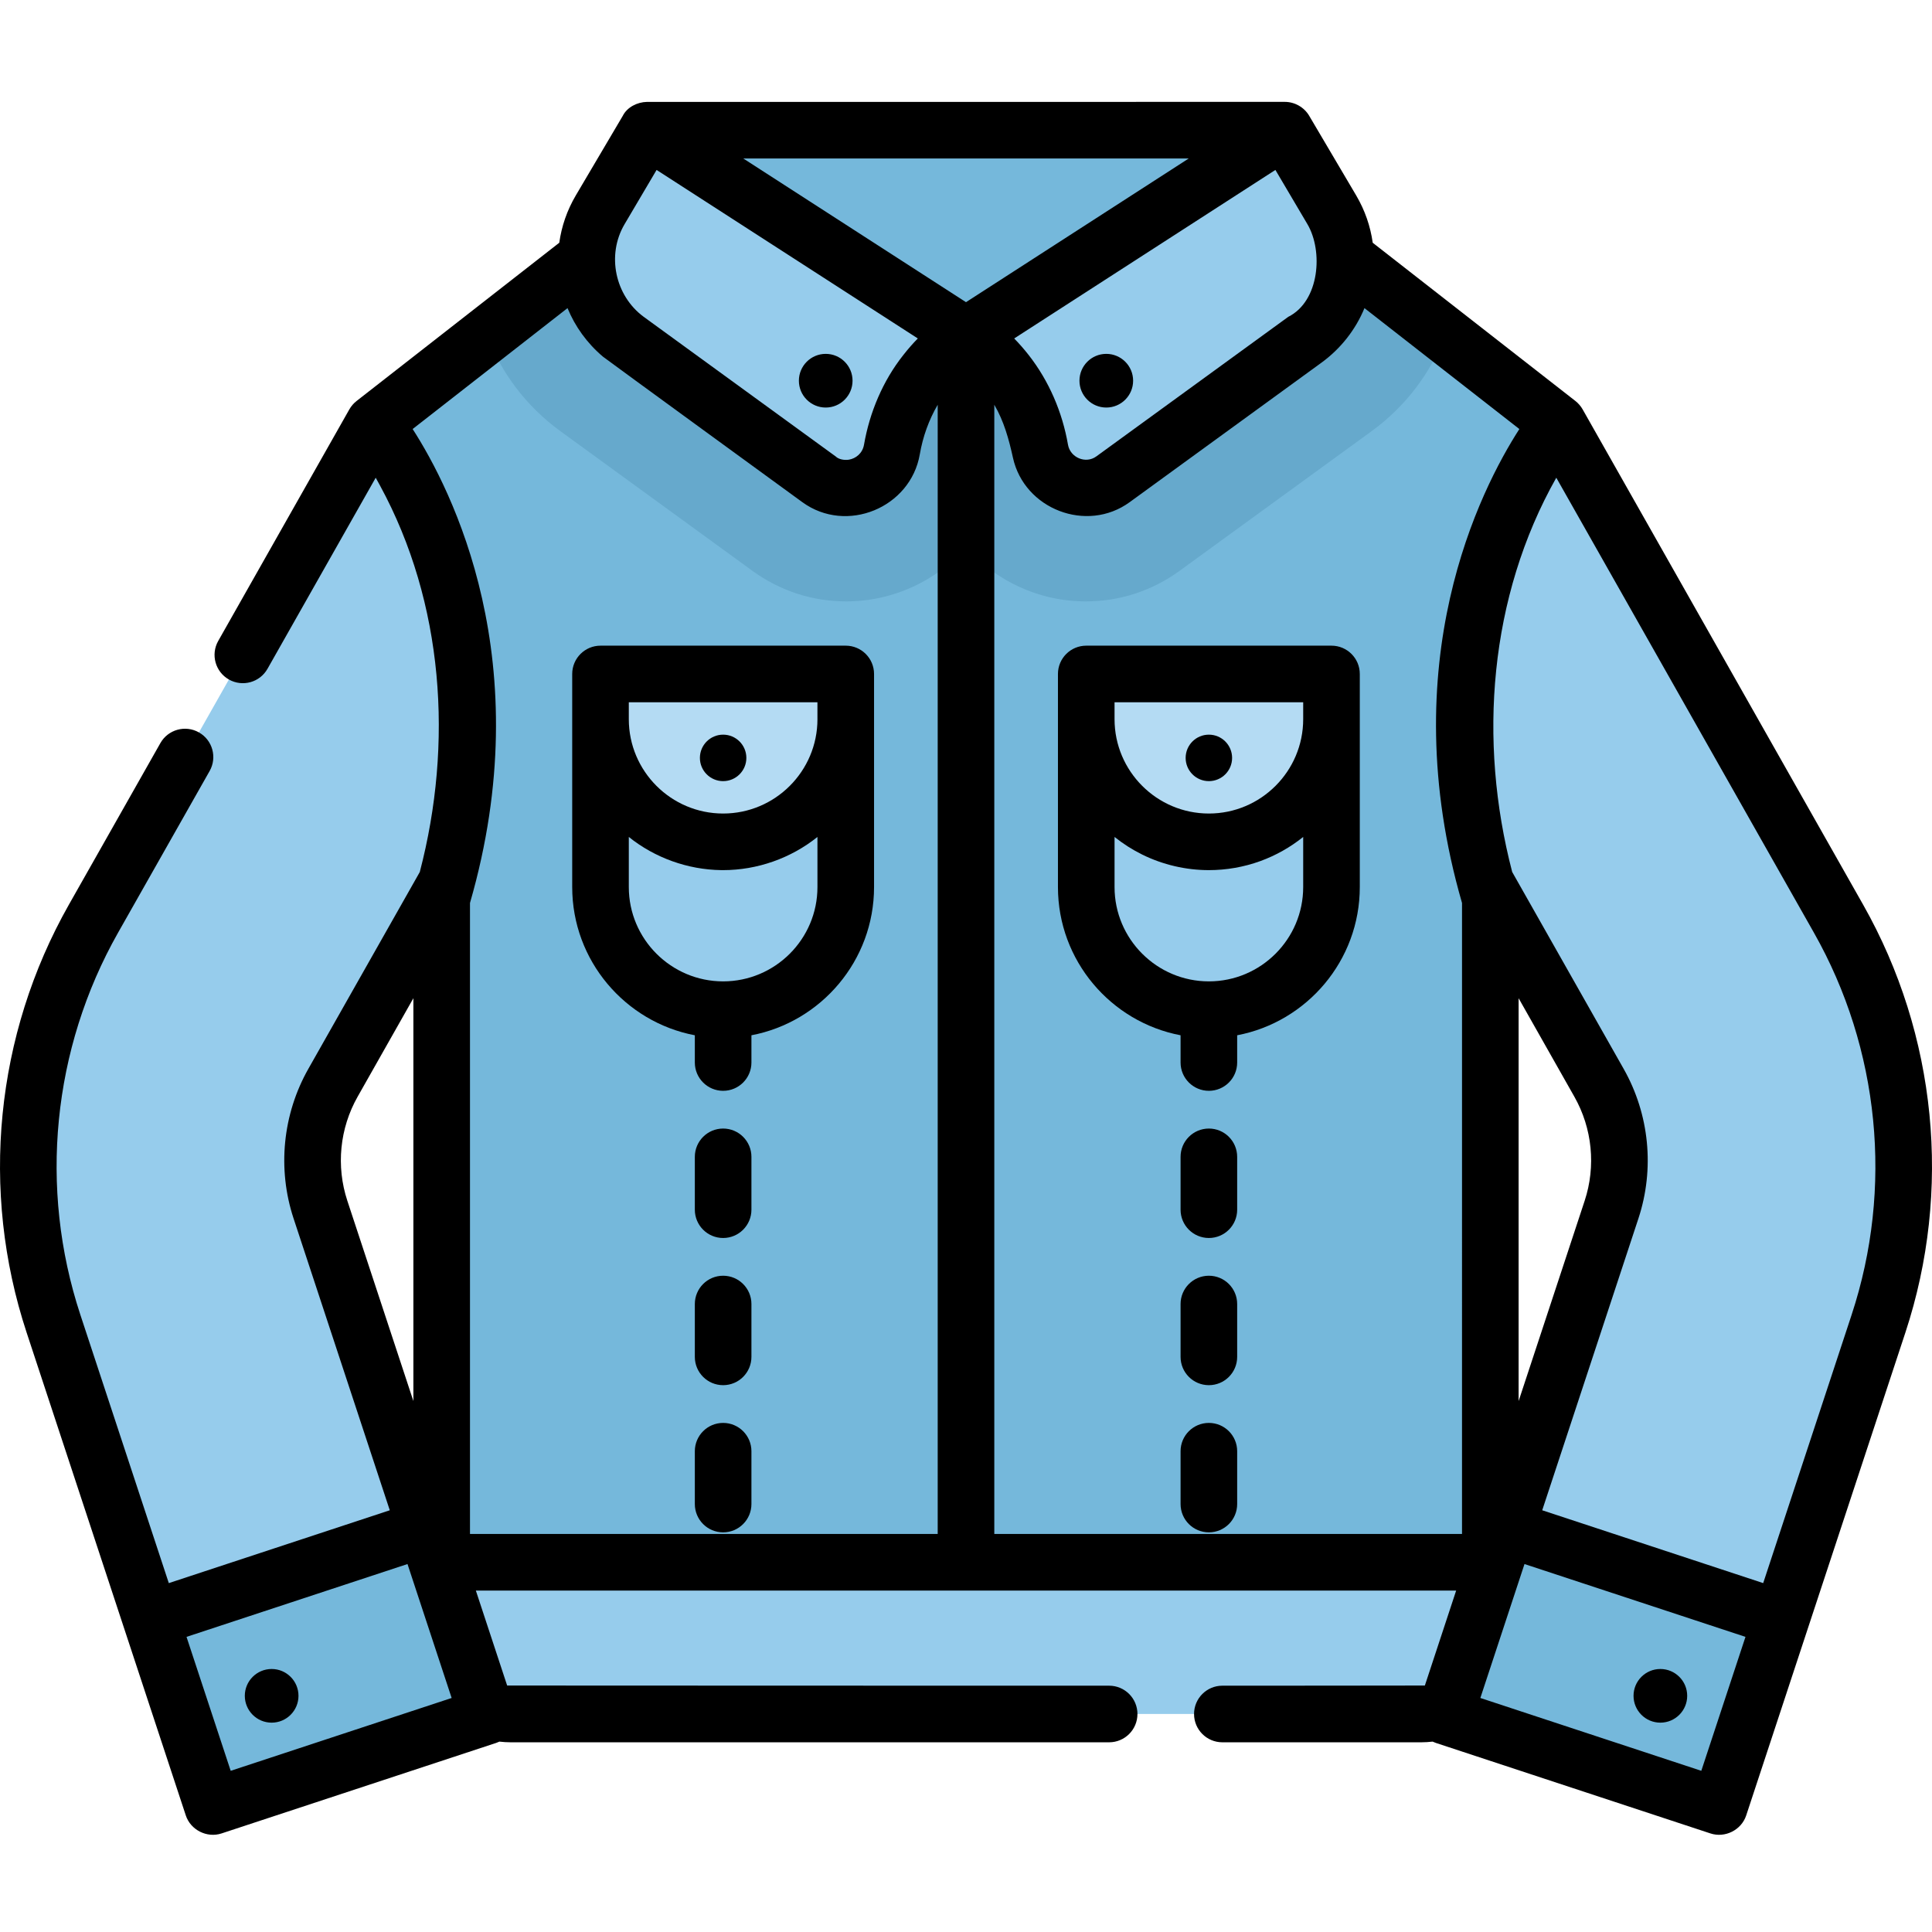 <svg height="512pt" viewBox="0 -27 512 512" width="512pt" xmlns="http://www.w3.org/2000/svg"><path d="m256 371.344-138.949 15.668v21.926c0 10.098 8.188 18.281 18.285 18.281h241.328c10.098 0 18.285-8.184 18.285-18.281v-21.926zm0 0" fill="#96ccec"/><path d="m440.012 365.895-40.781 12.113-16.395 49.742 72.801 24 16.406-49.742zm0 0" fill="#75b8db"/><path d="m71.988 365.895 40.781 12.113 16.395 49.742-72.801 24-16.406-49.742zm0 0" fill="#75b8db"/><path d="m497.828 323.77-25.785 78.238-72.812-24 27.84-84.441c3.688-11.18 2.484-23.395-3.32-33.637l-77.562-136.996 66.699-37.762 74.352 131.301c18.5 32.676 22.344 71.637 10.59 107.297zm0 0" fill="#96ccec"/><path d="m14.172 323.77 25.785 78.238 72.812-24-27.84-84.441c-3.691-11.18-2.484-23.395 3.32-33.637l77.562-136.996-66.699-37.762-74.352 131.301c-18.5 32.676-22.344 71.637-10.59 107.297zm0 0" fill="#96ccec"/><path d="m394.949 211.219v175.793h-277.898v-175.793c22.547-76.305-17.938-126.047-17.938-126.047l56.328-43.969h201.117l56.328 43.969c0-.004-40.484 49.742-17.938 126.047zm0 0" fill="#75b8db"/><path d="m199.406 124.281c7.281 5.297 15.859 8.094 24.809 8.094 12.566 0 23.98-5.48 31.785-14.359 7.805 8.875 19.215 14.359 31.781 14.359h.004c8.949 0 17.527-2.797 24.809-8.094l50.852-36.98c9.184-6.68 15.773-15.602 19.531-25.477l-26.418-20.625h-201.117l-26.418 20.625c3.758 9.875 10.348 18.797 19.531 25.477zm0 0" fill="#66a9cc"/><path d="m352.859 208.074c0 17.945-14.547 32.496-32.496 32.496-17.945 0-32.496-14.551-32.496-32.496v-44.484l32.496 10.254 32.496-10.254zm0 0" fill="#96ccec"/><path d="m287.867 151.605v11.984c0 17.949 14.551 32.496 32.496 32.496 17.945 0 32.496-14.547 32.496-32.496v-11.984zm0 0" fill="#b4dbf3"/><path d="m159.141 208.074c0 17.945 14.547 32.496 32.496 32.496 17.945 0 32.496-14.551 32.496-32.496v-44.484l-32.496 10.254-32.496-10.254zm0 0" fill="#96ccec"/><path d="m224.133 151.605v11.984c0 17.949-14.551 32.496-32.496 32.496-17.945 0-32.496-14.547-32.496-32.496v-11.984zm0 0" fill="#b4dbf3"/><path d="m171.512 7.492h168.977l-34.203 47.441-50.285 7.07-50.285-7.07zm0 0" fill="#75b8db"/><path d="m352.941 28.59-12.453-21.098-84.488 54.512s15.91 8.566 19.637 30.117c1.551 8.98 11.938 13.258 19.312 7.898l50.852-36.984c10.898-7.926 13.988-22.836 7.141-34.445zm0 0" fill="#96ccec"/><path d="m159.059 28.59 12.453-21.098 84.488 54.512s-15.91 8.566-19.637 30.117c-1.551 8.98-11.938 13.258-19.312 7.898l-50.852-36.984c-10.898-7.926-13.988-22.836-7.141-34.445zm0 0" fill="#96ccec"/><path d="m225.934 73.891c0 3.926-3.184 7.113-7.109 7.113-3.93 0-7.113-3.188-7.113-7.113s3.184-7.113 7.113-7.113c3.926 0 7.109 3.188 7.109 7.113zm0 0"/><path d="m300.289 73.891c0 3.926-3.184 7.113-7.113 7.113-3.926 0-7.109-3.188-7.109-7.113s3.184-7.113 7.109-7.113c3.93 0 7.113 3.188 7.113 7.113zm0 0"/><path d="m326.52 173.852c0 3.398-2.754 6.156-6.156 6.156-3.398 0-6.156-2.758-6.156-6.156 0-3.402 2.758-6.16 6.156-6.16 3.402 0 6.156 2.758 6.156 6.16zm0 0"/><path d="m320.363 350.086c-4.141 0-7.5 3.359-7.5 7.5v14c0 4.145 3.359 7.504 7.5 7.504 4.145 0 7.5-3.359 7.5-7.504v-14c0-4.141-3.355-7.5-7.5-7.5zm0 0"/><path d="m320.363 311.082c-4.141 0-7.5 3.359-7.5 7.5v14c0 4.145 3.359 7.504 7.5 7.504 4.145 0 7.5-3.359 7.5-7.504v-14c0-4.141-3.355-7.5-7.5-7.5zm0 0"/><path d="m320.363 272.078c-4.141 0-7.5 3.359-7.5 7.5v14.004c0 4.141 3.359 7.5 7.5 7.5 4.145 0 7.5-3.359 7.5-7.5v-14.004c0-4.141-3.355-7.5-7.5-7.5zm0 0"/><path d="m197.793 173.852c0 3.398-2.758 6.156-6.156 6.156-3.402 0-6.156-2.758-6.156-6.156 0-3.402 2.754-6.16 6.156-6.16 3.398 0 6.156 2.758 6.156 6.16zm0 0"/><path d="m191.637 272.078c-4.145 0-7.5 3.359-7.5 7.5v14.004c0 4.141 3.355 7.5 7.5 7.5 4.141 0 7.5-3.359 7.5-7.5v-14.004c0-4.141-3.359-7.5-7.5-7.5zm0 0"/><path d="m191.637 311.082c-4.145 0-7.5 3.359-7.5 7.5v14c0 4.145 3.355 7.504 7.5 7.504 4.141 0 7.5-3.359 7.5-7.504v-14c0-4.141-3.359-7.5-7.5-7.5zm0 0"/><path d="m191.637 350.086c-4.145 0-7.5 3.359-7.5 7.5v14c0 4.145 3.355 7.504 7.5 7.504 4.141 0 7.5-3.359 7.5-7.504v-14c0-4.141-3.359-7.5-7.5-7.5zm0 0"/><path d="m447.125 422.41c0 3.93-3.184 7.113-7.113 7.113-3.926 0-7.109-3.184-7.109-7.113 0-3.926 3.184-7.109 7.109-7.109 3.93 0 7.113 3.184 7.113 7.109zm0 0"/><path d="m79.102 422.41c0 3.93-3.188 7.113-7.113 7.113s-7.113-3.184-7.113-7.113c0-3.926 3.188-7.109 7.113-7.109s7.113 3.184 7.113 7.109zm0 0"/><path d="m419.41 81.48c-.484-.855-1.145-1.605-1.91-2.215l-53.715-41.934c-.598-4.305-2.039-8.566-4.387-12.547l-12.449-21.098c-1.336-2.266-3.832-3.688-6.461-3.688 0 0-169.027.008-169.055.008-2.504.047-5.227 1.371-6.383 3.68l-12.453 21.098c-2.348 3.98-3.785 8.242-4.383 12.547 0 0-53.688 41.91-53.715 41.934-.766.594-1.434 1.371-1.914 2.215l-34.754 61.375c-2.039 3.602-.773 8.18 2.832 10.223 3.605 2.039 8.184.773 10.223-2.832l28.68-50.645c.371.656.75 1.348 1.137 2.066.004.012.012.02.016.031 16.922 31.113 19.418 68.391 10.543 102.336-.004.02-.012.043-.016.062l-29.523 52.141c-6.832 12.059-8.262 26.52-3.918 39.684l25.492 77.316-58.562 19.305-23.441-71.117c-11.066-33.578-7.426-70.484 9.992-101.25l24.27-42.855c2.039-3.605.773-8.18-2.832-10.223-3.605-2.039-8.184-.773-10.223 2.832l-24.266 42.852c-19.5 34.441-23.574 75.75-11.188 113.34 0 0 42.176 127.93 42.191 127.984 1.277 3.867 5.609 6.047 9.473 4.773l72.801-23.996c.289-.098.566-.211.832-.336.992.113 1.988.18 2.992.18h158.598c4.141 0 7.5-3.359 7.5-7.5 0-4.141-3.359-7.5-7.5-7.5 0 0-159.223-.016-159.535-.043l-8.293-25.164h259.789l-8.293 25.164c-.312.027-53.668.043-53.668.043-4.141 0-7.5 3.359-7.5 7.5 0 4.141 3.359 7.5 7.5 7.5h52.73c1.004 0 2-.066 2.992-.18.27.125.543.238.832.336 0 0 72.797 23.996 72.801 23.996 3.828 1.262 8.18-.863 9.473-4.773l42.191-127.984c12.387-37.59 8.312-78.898-11.188-113.34 0 0-74.352-131.301-74.355-131.301zm-72.93-49.07c4.207 7.129 3.242 20.398-5.09 24.562 0 0-50.832 36.973-50.855 36.984-2.82 2.055-6.918.305-7.508-3.109-1.496-8.625-5.027-16.875-10.43-23.777-1.285-1.637-2.578-3.098-3.828-4.371l69.227-44.664s8.48 14.367 8.484 14.375zm-180.961 0 8.484-14.375 69.227 44.66c-1.258 1.281-2.555 2.746-3.844 4.395-5.418 6.84-8.926 15.18-10.414 23.758-.398 2.316-2.199 3.668-3.992 3.969-1.102.184-2.688-.027-3.516-.855 0 0-50.789-36.938-50.859-36.988-7.629-5.609-9.902-16.402-5.086-24.562zm-73.469 258.812c-3.02-9.152-2.027-19.207 2.727-27.59l14.773-26.094v106.758zm-30.914 151.062-11.707-35.496 58.562-19.301 11.699 35.496zm187.363-62.766h-123.949v-167.219c18.457-63.824-4.848-109.531-15.195-125.602l41.043-32.043c1.992 4.852 5.152 9.273 9.375 12.855.652.555 52.852 38.566 52.867 38.578 11.703 8.512 28.668 1.465 31.113-12.684.797-4.613 2.379-9.094 4.746-13.137zm7.5-326.438-59.027-38.082h118.055zm131.449 326.438h-123.949v-299.25c2.539 4.316 3.871 9.156 4.938 14.016 2.996 13.664 19.574 20.059 30.922 11.805l50.852-36.984c5.031-3.656 9.023-8.695 11.387-14.449l41.047 32.043c-10.348 16.07-33.652 61.777-15.195 125.602zm63.414 62.766-58.555-19.301 11.699-35.496 58.562 19.301zm-48.414-97.984v-106.762l14.773 26.098c4.754 8.379 5.746 18.438 2.727 27.59zm88.254-22.875-23.438 71.113-58.562-19.301 25.492-77.316c4.344-13.164 2.914-27.629-3.918-39.68l-29.523-52.145c-.008-.023-.012-.047-.02-.066-9.062-34.746-6.113-72.867 11.699-104.43l68.277 120.574c17.418 30.766 21.062 67.672 9.992 101.25zm0 0"/><path d="m352.859 144.109h-64.992c-4.141 0-7.5 3.359-7.5 7.5v56.473c0 19.488 14.016 35.758 32.496 39.277v7.219c0 4.141 3.359 7.5 7.5 7.5 4.145 0 7.5-3.359 7.5-7.5v-7.219c18.48-3.52 32.496-19.789 32.496-39.277v-56.473c0-4.141-3.359-7.5-7.5-7.5zm-7.5 63.973c0 13.781-11.215 24.992-24.996 24.992s-24.996-11.211-24.996-24.992v-13.281c2.277 1.824 4.75 3.398 7.367 4.688 5.449 2.684 11.551 4.105 17.629 4.105 4.625 0 9.277-.809 13.625-2.391 4.102-1.492 7.965-3.668 11.371-6.402zm0-44.484c0 13.781-11.215 24.996-24.996 24.996s-24.996-11.215-24.996-24.996v-4.488h49.992zm0 0"/><path d="m224.133 144.109h-64.992c-4.141 0-7.5 3.359-7.5 7.5v56.473c0 19.488 14.016 35.758 32.496 39.277v7.219c0 4.141 3.359 7.5 7.5 7.5 4.145 0 7.5-3.359 7.5-7.5v-7.219c18.48-3.52 32.496-19.789 32.496-39.277v-56.473c0-4.141-3.359-7.5-7.5-7.5zm-7.5 63.973c0 13.781-11.215 24.992-24.996 24.992s-24.996-11.211-24.996-24.992v-13.281c6.891 5.535 15.629 8.668 24.461 8.789.176.004.355.004.535.004 9.023 0 17.957-3.141 24.996-8.793zm0-44.484c0 13.781-11.215 24.996-24.996 24.996s-24.996-11.215-24.996-24.996v-4.488h49.988v4.488zm0 0"/></svg>